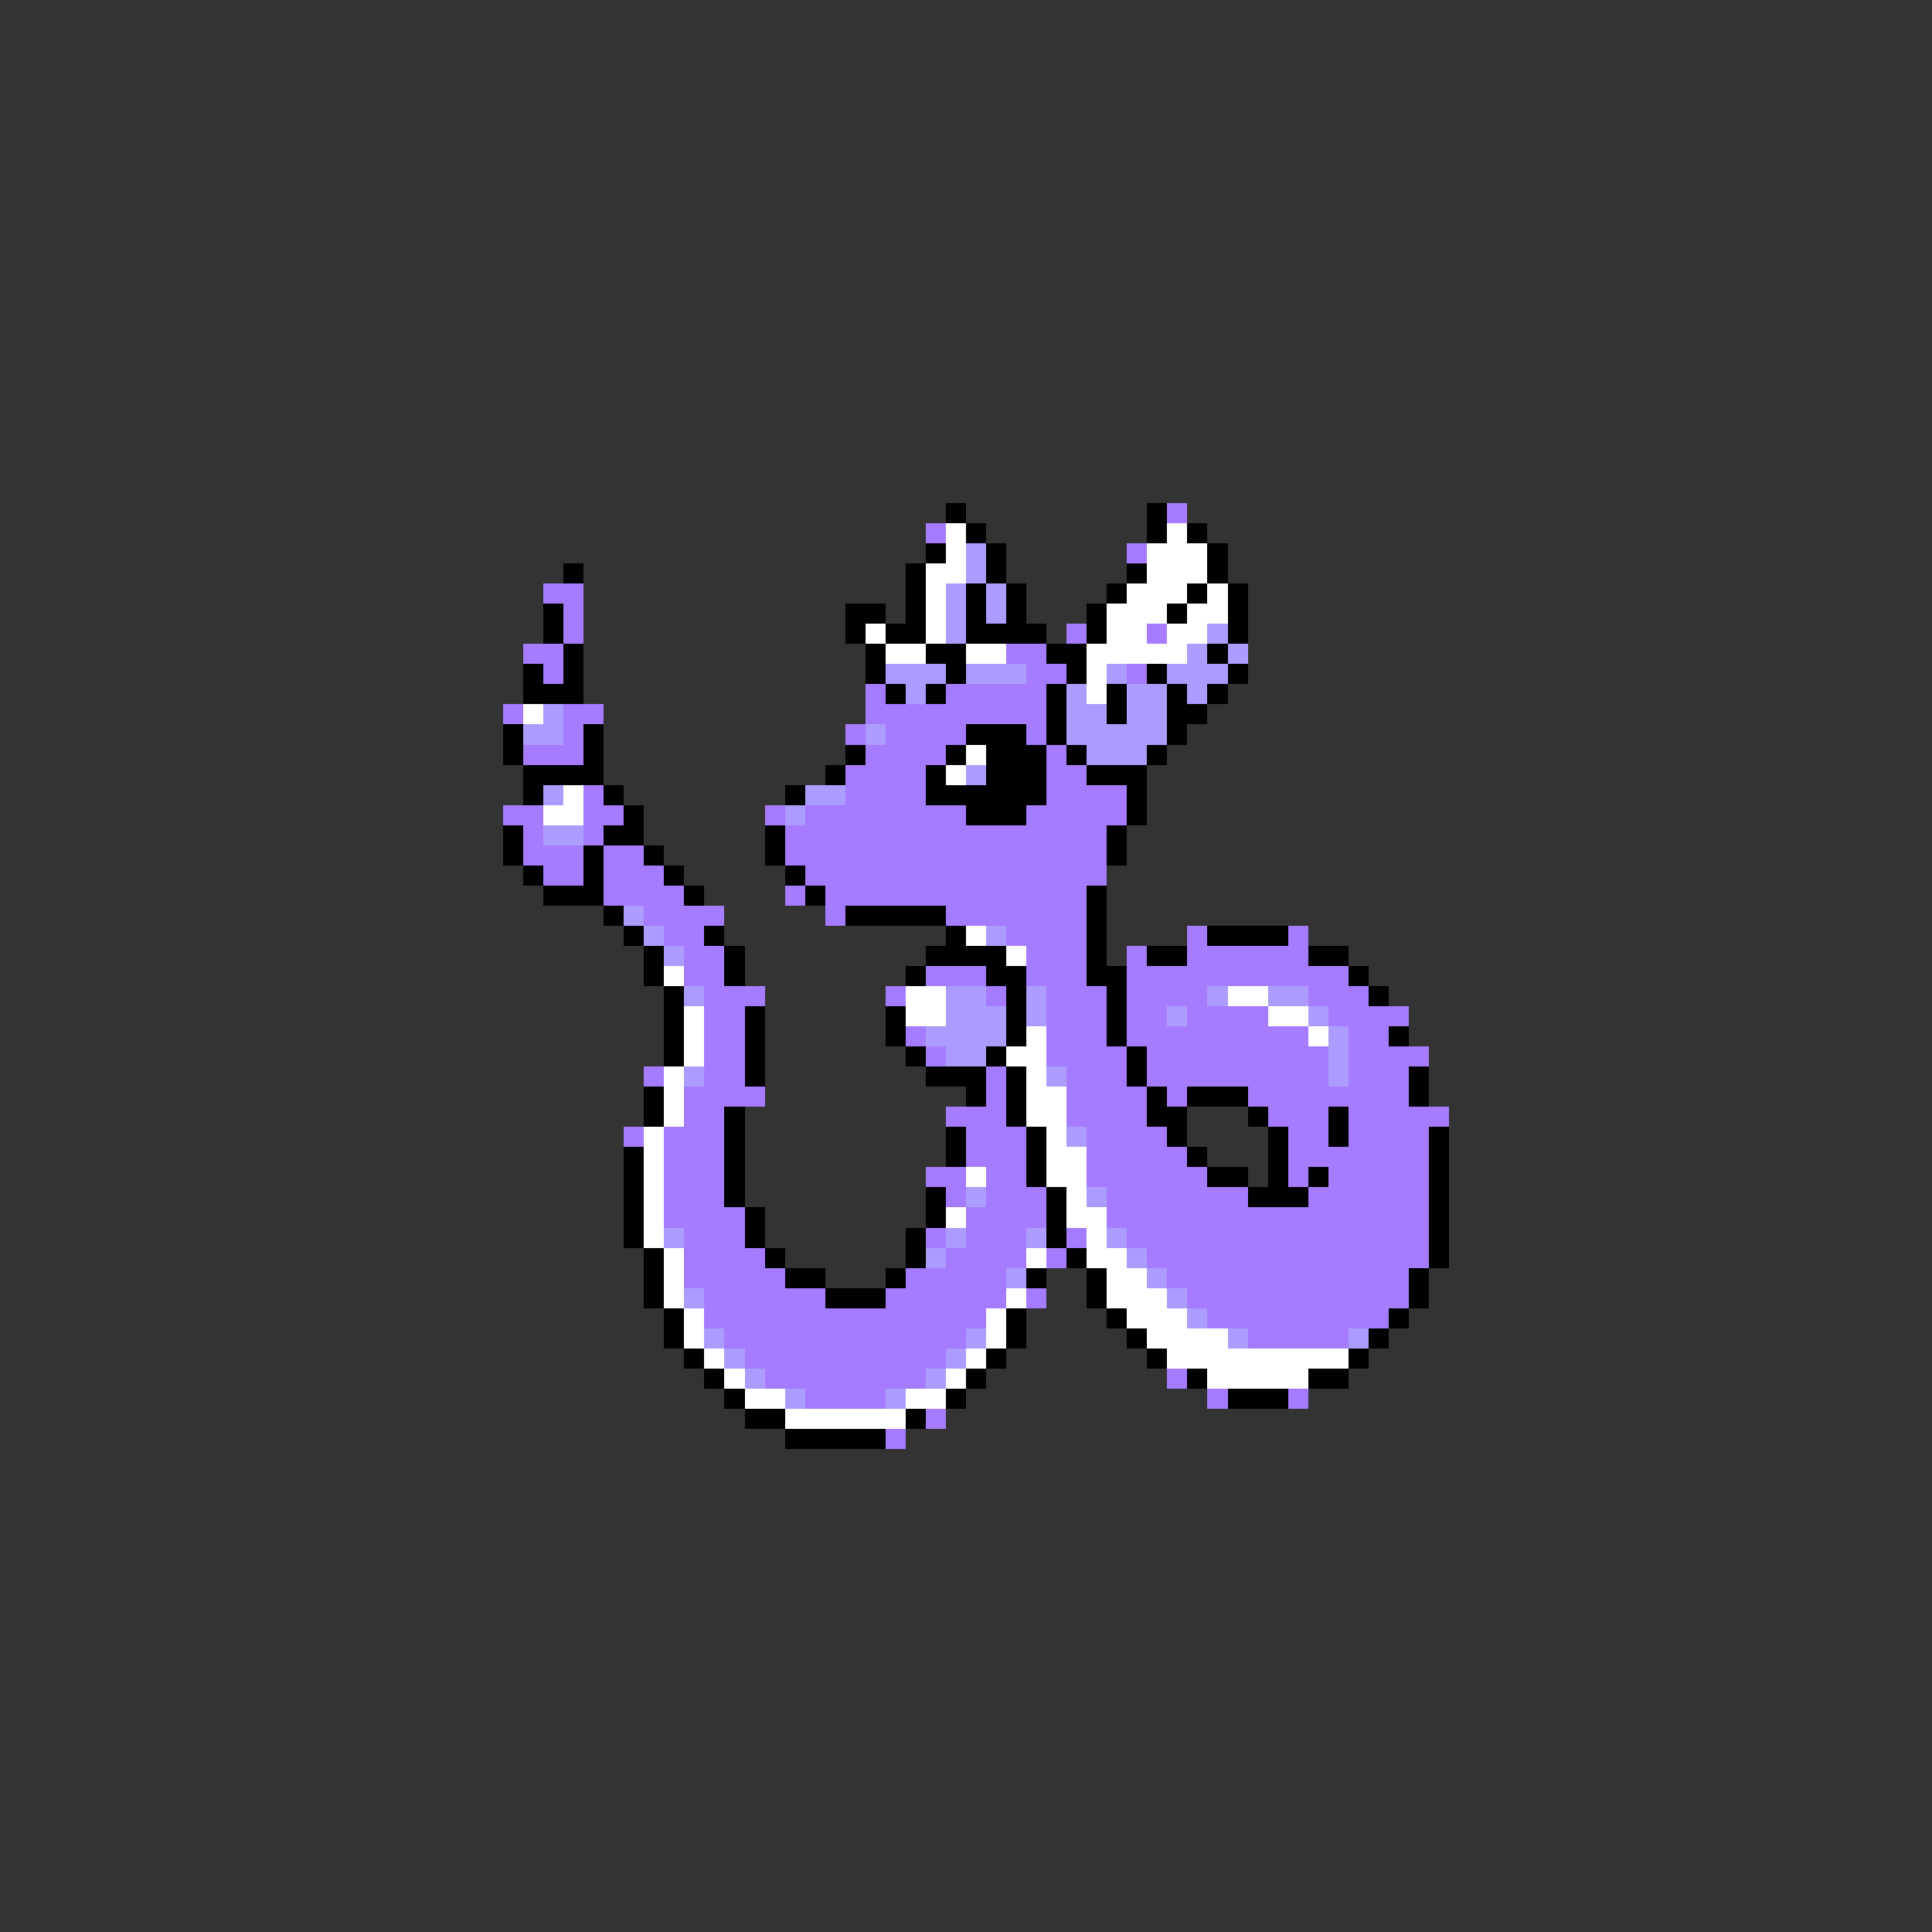<svg xmlns="http://www.w3.org/2000/svg" viewBox="0 -0.5 96 96" shape-rendering="crispEdges">
<rect x="0" y="-0.5" width="96" height="96" fill="#333333" stroke="none"/>
<path stroke="#000000" d="M47 25h1M57 25h1M48 26h1M57 26h1M59 26h1M46 27h1M49 27h1M60 27h1M28 28h1M45 28h1M49 28h1M56 28h1M60 28h1M45 29h1M48 29h1M50 29h1M55 29h1M59 29h1M61 29h1M27 30h1M42 30h2M45 30h1M48 30h1M50 30h1M54 30h1M58 30h1M61 30h1M27 31h1M42 31h1M44 31h2M48 31h4M54 31h1M61 31h1M28 32h1M43 32h1M46 32h2M52 32h2M60 32h1M26 33h1M28 33h1M43 33h1M47 33h1M53 33h1M57 33h1M61 33h1M26 34h3M44 34h1M46 34h1M52 34h1M55 34h1M58 34h1M60 34h1M52 35h1M55 35h1M58 35h2M25 36h1M29 36h1M48 36h3M52 36h1M58 36h1M25 37h1M29 37h1M42 37h1M47 37h1M49 37h3M53 37h1M57 37h1M26 38h4M41 38h1M46 38h1M49 38h3M54 38h3M26 39h1M30 39h1M39 39h1M46 39h6M56 39h1M31 40h1M48 40h3M56 40h1M25 41h1M30 41h2M38 41h1M55 41h1M25 42h1M29 42h1M32 42h1M38 42h1M55 42h1M26 43h1M29 43h1M33 43h1M39 43h1M27 44h3M34 44h1M40 44h1M54 44h1M30 45h1M42 45h5M54 45h1M31 46h1M35 46h1M47 46h1M54 46h1M60 46h4M32 47h1M36 47h1M46 47h4M54 47h1M57 47h2M65 47h2M32 48h1M36 48h1M45 48h1M49 48h2M54 48h2M67 48h1M33 49h1M50 49h1M55 49h1M68 49h1M33 50h1M37 50h1M44 50h1M50 50h1M55 50h1M33 51h1M37 51h1M44 51h1M50 51h1M55 51h1M69 51h1M33 52h1M37 52h1M45 52h1M49 52h1M56 52h1M37 53h1M46 53h3M50 53h1M56 53h1M70 53h1M32 54h1M48 54h1M50 54h1M57 54h1M59 54h3M70 54h1M32 55h1M36 55h1M50 55h1M57 55h2M62 55h1M66 55h1M36 56h1M47 56h1M51 56h1M58 56h1M63 56h1M66 56h1M71 56h1M31 57h1M36 57h1M47 57h1M51 57h1M59 57h1M63 57h1M71 57h1M31 58h1M36 58h1M51 58h1M60 58h2M63 58h1M65 58h1M71 58h1M31 59h1M36 59h1M46 59h1M52 59h1M62 59h3M71 59h1M31 60h1M37 60h1M46 60h1M52 60h1M71 60h1M31 61h1M37 61h1M45 61h1M52 61h1M71 61h1M32 62h1M38 62h1M45 62h1M53 62h1M71 62h1M32 63h1M39 63h2M44 63h1M51 63h1M54 63h1M70 63h1M32 64h1M41 64h3M54 64h1M70 64h1M33 65h1M50 65h1M55 65h1M69 65h1M33 66h1M50 66h1M56 66h1M68 66h1M34 67h1M49 67h1M57 67h1M67 67h1M35 68h1M48 68h1M59 68h1M65 68h2M36 69h1M47 69h1M61 69h3M37 70h2M45 70h1M39 71h5" />
<path stroke="#a57bff" d="M58 25h1M46 26h1M56 27h1M27 29h2M28 30h1M28 31h1M53 31h1M57 31h1M26 32h2M50 32h2M27 33h1M51 33h2M56 33h1M43 34h1M47 34h5M25 35h1M28 35h2M43 35h9M28 36h1M42 36h1M44 36h4M51 36h1M26 37h3M43 37h4M52 37h1M42 38h4M52 38h2M29 39h1M42 39h4M52 39h4M25 40h2M29 40h2M38 40h1M40 40h8M51 40h5M26 41h1M29 41h1M39 41h16M26 42h3M30 42h2M39 42h16M27 43h2M30 43h3M40 43h15M30 44h4M39 44h1M41 44h13M32 45h4M41 45h1M47 45h7M33 46h2M50 46h4M59 46h1M64 46h1M34 47h2M51 47h3M56 47h1M59 47h6M34 48h2M46 48h3M51 48h3M56 48h11M35 49h3M44 49h1M49 49h1M52 49h3M56 49h4M65 49h3M35 50h2M52 50h3M56 50h2M59 50h4M66 50h4M35 51h2M45 51h1M52 51h3M56 51h9M67 51h2M35 52h2M46 52h1M52 52h4M57 52h9M67 52h4M32 53h1M35 53h2M49 53h1M53 53h3M57 53h9M67 53h3M34 54h4M49 54h1M53 54h4M58 54h1M62 54h8M34 55h2M47 55h3M53 55h4M63 55h3M67 55h5M31 56h1M33 56h3M48 56h3M54 56h4M64 56h2M67 56h4M33 57h3M48 57h3M54 57h5M64 57h7M33 58h3M46 58h2M49 58h2M54 58h6M64 58h1M66 58h5M33 59h3M47 59h1M49 59h3M55 59h7M65 59h6M33 60h4M48 60h4M55 60h16M34 61h3M46 61h1M48 61h3M53 61h1M56 61h15M34 62h4M47 62h4M52 62h1M57 62h14M34 63h5M45 63h5M58 63h12M35 64h6M44 64h6M51 64h1M59 64h11M35 65h14M60 65h9M36 66h12M62 66h5M37 67h10M38 68h8M58 68h1M40 69h4M60 69h1M64 69h1M46 70h1M44 71h1" />
<path stroke="#ffffff" d="M47 26h1M58 26h1M47 27h1M57 27h3M46 28h2M57 28h3M46 29h1M56 29h3M60 29h1M46 30h1M55 30h3M59 30h2M43 31h1M46 31h1M55 31h2M58 31h2M44 32h2M48 32h2M54 32h5M54 33h1M54 34h1M26 35h1M48 37h1M47 38h1M28 39h1M27 40h2M48 46h1M50 47h1M33 48h1M45 49h2M61 49h2M34 50h1M45 50h2M63 50h2M34 51h1M51 51h1M65 51h1M34 52h1M50 52h2M33 53h1M51 53h1M33 54h1M51 54h2M33 55h1M51 55h2M32 56h1M52 56h1M32 57h1M52 57h2M32 58h1M48 58h1M52 58h2M32 59h1M53 59h1M32 60h1M47 60h1M53 60h2M32 61h1M54 61h1M33 62h1M51 62h1M54 62h2M33 63h1M55 63h2M33 64h1M50 64h1M55 64h3M34 65h1M49 65h1M56 65h3M34 66h1M49 66h1M57 66h4M35 67h1M48 67h1M58 67h9M36 68h1M47 68h1M60 68h5M37 69h2M45 69h2M39 70h6" />
<path stroke="#ad9cff" d="M48 27h1M48 28h1M47 29h1M49 29h1M47 30h1M49 30h1M47 31h1M60 31h1M59 32h1M61 32h1M44 33h3M48 33h3M55 33h1M58 33h3M45 34h1M53 34h1M56 34h2M59 34h1M27 35h1M53 35h2M56 35h2M26 36h2M43 36h1M53 36h5M54 37h3M48 38h1M27 39h1M40 39h2M39 40h1M27 41h2M31 45h1M32 46h1M49 46h1M33 47h1M34 49h1M47 49h2M51 49h1M60 49h1M63 49h2M47 50h3M51 50h1M58 50h1M65 50h1M46 51h4M66 51h1M47 52h2M66 52h1M34 53h1M52 53h1M66 53h1M53 56h1M48 59h1M54 59h1M33 61h1M47 61h1M51 61h1M55 61h1M46 62h1M56 62h1M50 63h1M57 63h1M34 64h1M58 64h1M59 65h1M35 66h1M48 66h1M61 66h1M67 66h1M36 67h1M47 67h1M37 68h1M46 68h1M39 69h1M44 69h1" />
</svg>